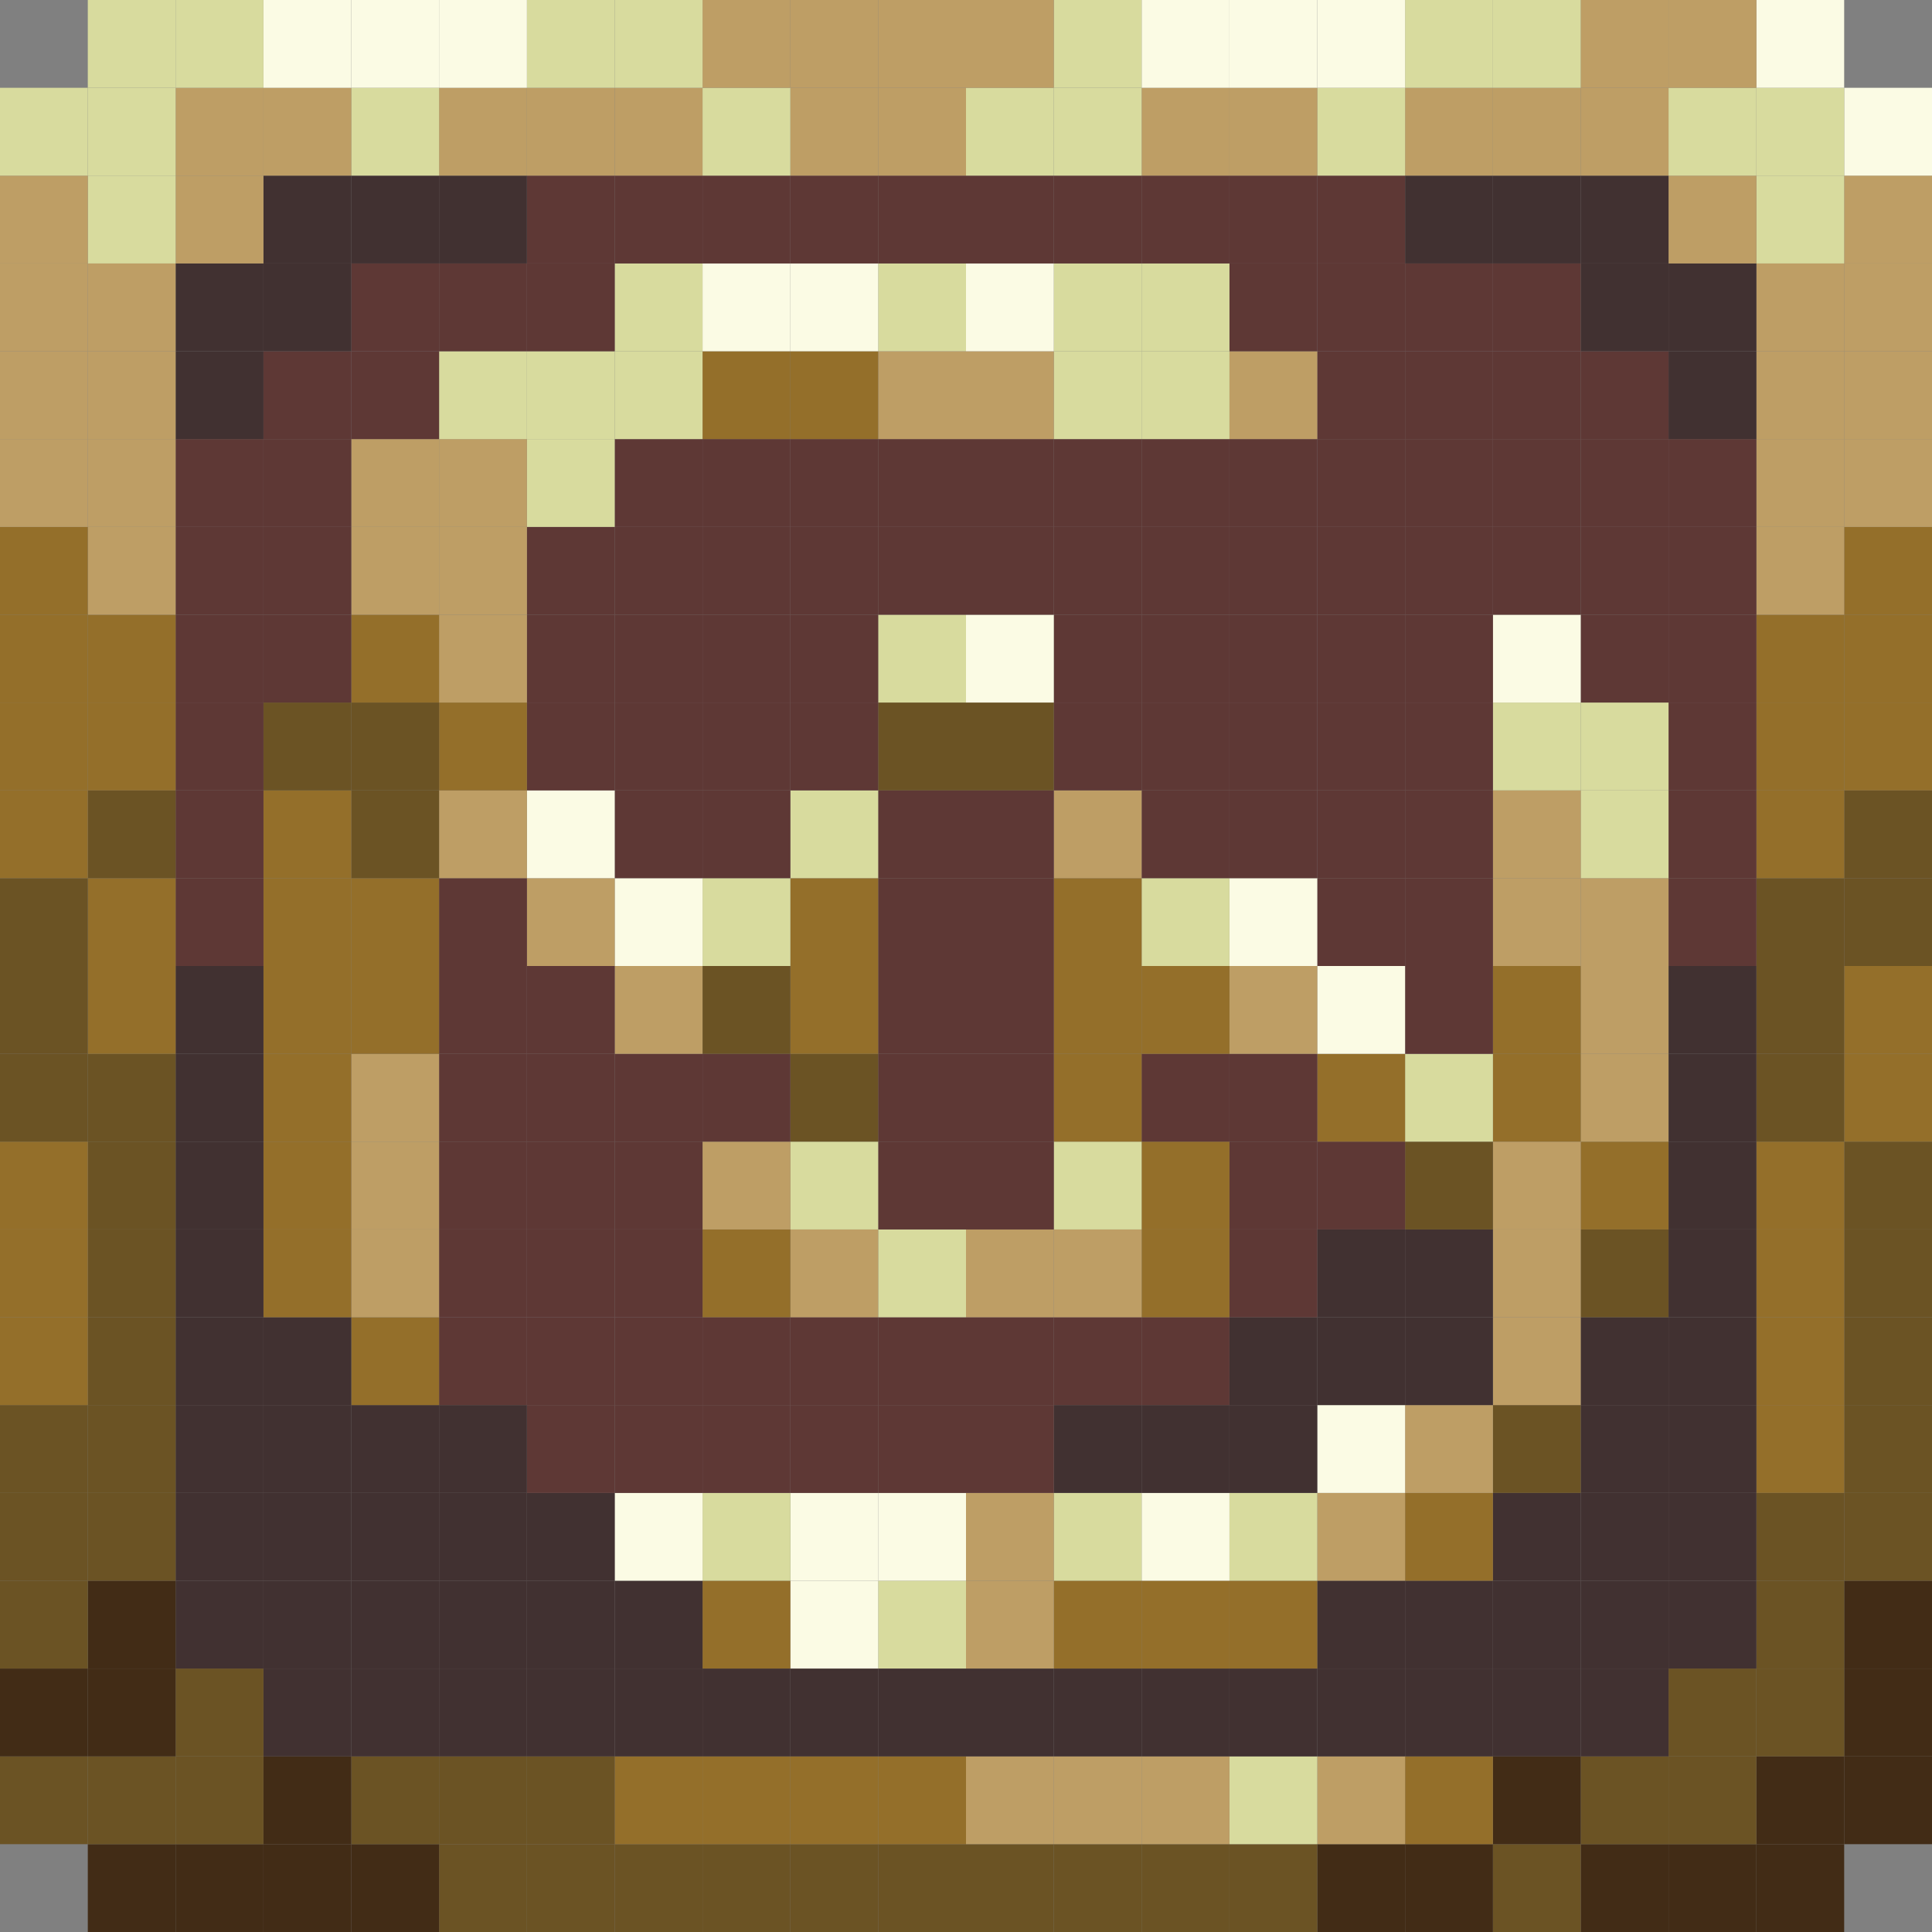<svg xmlns="http://www.w3.org/2000/svg" viewBox="0 0 567.74 567.74"><rect x="0" y="0" width="567.74" height="567.74" fill="#808080" stroke="none"/><defs><style>.cls-1{fill:#422c16;}.cls-2{fill:#6b5324;}.cls-3{fill:#946f2a;}.cls-4{fill:#be9e65;}.cls-5{fill:#fbfbe4;}.cls-6{fill:#d8db9e;}.cls-7{fill:#413131;}.cls-8{fill:#5e3835;}</style></defs><title>sam</title><g id="Layer_2" data-name="Layer 2"><g id="grid"><rect class="cls-1" x="541.93" y="516.13" width="25.81" height="25.8"/><rect class="cls-1" x="541.93" y="490.32" width="25.81" height="25.81"/><rect class="cls-1" x="541.93" y="464.51" width="25.81" height="25.81"/><rect class="cls-2" x="541.93" y="438.71" width="25.81" height="25.8"/><rect class="cls-2" x="541.93" y="412.9" width="25.81" height="25.81"/><rect class="cls-2" x="541.93" y="387.09" width="25.81" height="25.81"/><rect class="cls-2" x="541.93" y="361.29" width="25.81" height="25.8"/><rect class="cls-2" x="541.93" y="335.48" width="25.81" height="25.81"/><rect class="cls-3" x="541.93" y="309.68" width="25.81" height="25.8"/><rect class="cls-3" x="541.93" y="283.87" width="25.81" height="25.81"/><rect class="cls-2" x="541.93" y="258.06" width="25.81" height="25.81"/><rect class="cls-2" x="541.93" y="232.26" width="25.81" height="25.8"/><rect class="cls-3" x="541.93" y="206.45" width="25.81" height="25.81"/><rect class="cls-3" x="541.93" y="180.64" width="25.81" height="25.81"/><rect class="cls-3" x="541.93" y="154.84" width="25.81" height="25.8"/><rect class="cls-4" x="541.93" y="129.03" width="25.81" height="25.81"/><rect class="cls-4" x="541.93" y="103.22" width="25.81" height="25.81"/><rect class="cls-4" x="541.93" y="77.42" width="25.81" height="25.8"/><rect class="cls-4" x="541.93" y="51.61" width="25.81" height="25.81"/><rect class="cls-5" x="541.93" y="25.8" width="25.81" height="25.81"/><rect class="cls-1" x="516.13" y="541.93" width="25.8" height="25.81"/><rect class="cls-1" x="516.13" y="516.13" width="25.8" height="25.8"/><rect class="cls-2" x="516.13" y="490.32" width="25.8" height="25.81"/><rect class="cls-2" x="516.13" y="464.51" width="25.8" height="25.81"/><rect class="cls-2" x="516.13" y="438.71" width="25.8" height="25.8"/><rect class="cls-3" x="516.13" y="412.9" width="25.8" height="25.81"/><rect class="cls-3" x="516.13" y="387.09" width="25.8" height="25.81"/><rect class="cls-3" x="516.13" y="361.29" width="25.8" height="25.8"/><rect class="cls-3" x="516.13" y="335.48" width="25.8" height="25.81"/><rect class="cls-2" x="516.13" y="309.68" width="25.8" height="25.8"/><rect class="cls-2" x="516.13" y="283.87" width="25.8" height="25.81"/><rect class="cls-2" x="516.13" y="258.06" width="25.8" height="25.81"/><rect class="cls-3" x="516.13" y="232.26" width="25.8" height="25.8"/><rect class="cls-3" x="516.13" y="206.45" width="25.8" height="25.81"/><rect class="cls-3" x="516.13" y="180.64" width="25.8" height="25.81"/><rect class="cls-4" x="516.13" y="154.84" width="25.8" height="25.8"/><rect class="cls-4" x="516.13" y="129.03" width="25.8" height="25.81"/><rect class="cls-4" x="516.13" y="103.22" width="25.8" height="25.81"/><rect class="cls-4" x="516.13" y="77.42" width="25.8" height="25.8"/><rect class="cls-6" x="516.13" y="51.61" width="25.8" height="25.81"/><rect class="cls-6" x="516.13" y="25.8" width="25.8" height="25.81"/><rect class="cls-5" x="516.13" width="25.8" height="25.8"/><rect class="cls-1" x="490.32" y="541.93" width="25.81" height="25.81"/><rect class="cls-2" x="490.32" y="516.13" width="25.81" height="25.8"/><rect class="cls-2" x="490.32" y="490.32" width="25.81" height="25.81"/><rect class="cls-7" x="490.32" y="464.51" width="25.81" height="25.81"/><rect class="cls-7" x="490.32" y="438.71" width="25.81" height="25.8"/><rect class="cls-7" x="490.32" y="412.9" width="25.81" height="25.81"/><rect class="cls-7" x="490.32" y="387.09" width="25.81" height="25.81"/><rect class="cls-7" x="490.32" y="361.29" width="25.81" height="25.8"/><rect class="cls-7" x="490.32" y="335.48" width="25.81" height="25.81"/><rect class="cls-7" x="490.32" y="309.68" width="25.81" height="25.8"/><rect class="cls-7" x="490.32" y="283.87" width="25.81" height="25.81"/><rect class="cls-8" x="490.32" y="258.06" width="25.81" height="25.81"/><rect class="cls-8" x="490.32" y="232.26" width="25.81" height="25.8"/><rect class="cls-8" x="490.32" y="206.45" width="25.81" height="25.81"/><rect class="cls-8" x="490.32" y="180.64" width="25.81" height="25.81"/><rect class="cls-8" x="490.32" y="154.84" width="25.81" height="25.8"/><rect class="cls-8" x="490.32" y="129.03" width="25.81" height="25.81"/><rect class="cls-7" x="490.32" y="103.22" width="25.81" height="25.81"/><rect class="cls-7" x="490.32" y="77.42" width="25.81" height="25.8"/><rect class="cls-4" x="490.32" y="51.61" width="25.81" height="25.81"/><rect class="cls-6" x="490.32" y="25.8" width="25.81" height="25.81"/><rect class="cls-4" x="490.32" width="25.81" height="25.8"/><rect class="cls-1" x="464.51" y="541.93" width="25.81" height="25.81"/><rect class="cls-2" x="464.51" y="516.13" width="25.81" height="25.8"/><rect class="cls-7" x="464.51" y="490.32" width="25.81" height="25.81"/><rect class="cls-7" x="464.51" y="464.51" width="25.81" height="25.81"/><rect class="cls-7" x="464.51" y="438.71" width="25.81" height="25.8"/><rect class="cls-7" x="464.51" y="412.9" width="25.81" height="25.81"/><rect class="cls-7" x="464.51" y="387.09" width="25.81" height="25.81"/><rect class="cls-2" x="464.51" y="361.29" width="25.81" height="25.8"/><rect class="cls-3" x="464.51" y="335.48" width="25.81" height="25.81"/><rect class="cls-4" x="464.51" y="309.68" width="25.81" height="25.8"/><rect class="cls-4" x="464.51" y="283.87" width="25.81" height="25.81"/><rect class="cls-4" x="464.51" y="258.06" width="25.81" height="25.81"/><rect class="cls-6" x="464.51" y="232.26" width="25.81" height="25.8"/><rect class="cls-6" x="464.51" y="206.45" width="25.81" height="25.81"/><rect class="cls-8" x="464.51" y="180.64" width="25.81" height="25.81"/><rect class="cls-8" x="464.51" y="154.84" width="25.81" height="25.8"/><rect class="cls-8" x="464.51" y="129.03" width="25.81" height="25.81"/><rect class="cls-8" x="464.51" y="103.22" width="25.81" height="25.81"/><rect class="cls-7" x="464.51" y="77.42" width="25.81" height="25.8"/><rect class="cls-7" x="464.51" y="51.61" width="25.81" height="25.81"/><rect class="cls-4" x="464.51" y="25.8" width="25.81" height="25.81"/><rect class="cls-4" x="464.51" width="25.81" height="25.8"/><rect class="cls-2" x="438.71" y="541.93" width="25.8" height="25.81"/><rect class="cls-1" x="438.71" y="516.13" width="25.8" height="25.8"/><rect class="cls-7" x="438.71" y="490.32" width="25.8" height="25.81"/><rect class="cls-7" x="438.71" y="464.51" width="25.8" height="25.81"/><rect class="cls-7" x="438.71" y="438.71" width="25.8" height="25.8"/><rect class="cls-2" x="438.71" y="412.9" width="25.8" height="25.81"/><rect class="cls-4" x="438.71" y="387.09" width="25.8" height="25.81"/><rect class="cls-4" x="438.71" y="361.29" width="25.8" height="25.8"/><rect class="cls-4" x="438.71" y="335.48" width="25.8" height="25.81"/><rect class="cls-3" x="438.71" y="309.68" width="25.8" height="25.8"/><rect class="cls-3" x="438.71" y="283.87" width="25.8" height="25.81"/><rect class="cls-4" x="438.71" y="258.06" width="25.8" height="25.81"/><rect class="cls-4" x="438.71" y="232.26" width="25.8" height="25.8"/><rect class="cls-6" x="438.71" y="206.45" width="25.8" height="25.81"/><rect class="cls-5" x="438.71" y="180.64" width="25.8" height="25.81"/><rect class="cls-8" x="438.71" y="154.84" width="25.8" height="25.8"/><rect class="cls-8" x="438.71" y="129.03" width="25.8" height="25.81"/><rect class="cls-8" x="438.71" y="103.22" width="25.8" height="25.81"/><rect class="cls-8" x="438.71" y="77.42" width="25.8" height="25.8"/><rect class="cls-7" x="438.71" y="51.61" width="25.8" height="25.81"/><rect class="cls-4" x="438.71" y="25.8" width="25.8" height="25.81"/><rect class="cls-6" x="438.71" width="25.8" height="25.8"/><rect class="cls-1" x="412.9" y="541.93" width="25.81" height="25.81"/><rect class="cls-3" x="412.9" y="516.13" width="25.81" height="25.8"/><rect class="cls-7" x="412.9" y="490.32" width="25.81" height="25.81"/><rect class="cls-7" x="412.9" y="464.51" width="25.81" height="25.81"/><rect class="cls-3" x="412.9" y="438.71" width="25.81" height="25.8"/><rect class="cls-4" x="412.9" y="412.9" width="25.81" height="25.81"/><rect class="cls-7" x="412.9" y="387.09" width="25.81" height="25.81"/><rect class="cls-7" x="412.9" y="361.29" width="25.81" height="25.8"/><rect class="cls-2" x="412.9" y="335.48" width="25.81" height="25.81"/><rect class="cls-6" x="412.9" y="309.68" width="25.81" height="25.8"/><rect class="cls-8" x="412.9" y="283.87" width="25.81" height="25.81"/><rect class="cls-8" x="412.9" y="258.06" width="25.81" height="25.81"/><rect class="cls-8" x="412.9" y="232.26" width="25.81" height="25.8"/><rect class="cls-8" x="412.9" y="206.45" width="25.81" height="25.81"/><rect class="cls-8" x="412.9" y="180.64" width="25.81" height="25.81"/><rect class="cls-8" x="412.9" y="154.84" width="25.81" height="25.8"/><rect class="cls-8" x="412.9" y="129.03" width="25.81" height="25.81"/><rect class="cls-8" x="412.9" y="103.22" width="25.81" height="25.81"/><rect class="cls-8" x="412.9" y="77.42" width="25.81" height="25.8"/><rect class="cls-7" x="412.9" y="51.61" width="25.81" height="25.81"/><rect class="cls-4" x="412.9" y="25.8" width="25.81" height="25.81"/><rect class="cls-6" x="412.9" width="25.81" height="25.8"/><rect class="cls-1" x="387.09" y="541.93" width="25.81" height="25.81"/><rect class="cls-4" x="387.09" y="516.13" width="25.81" height="25.8"/><rect class="cls-7" x="387.09" y="490.32" width="25.81" height="25.81"/><rect class="cls-7" x="387.09" y="464.51" width="25.81" height="25.81"/><rect class="cls-4" x="387.09" y="438.71" width="25.81" height="25.8"/><rect class="cls-5" x="387.09" y="412.9" width="25.81" height="25.81"/><rect class="cls-7" x="387.09" y="387.09" width="25.81" height="25.81"/><rect class="cls-7" x="387.09" y="361.29" width="25.81" height="25.8"/><rect class="cls-8" x="387.09" y="335.48" width="25.81" height="25.81"/><rect class="cls-3" x="387.09" y="309.68" width="25.81" height="25.8"/><rect class="cls-5" x="387.09" y="283.87" width="25.81" height="25.81"/><rect class="cls-8" x="387.09" y="258.06" width="25.81" height="25.81"/><rect class="cls-8" x="387.09" y="232.26" width="25.81" height="25.8"/><rect class="cls-8" x="387.09" y="206.45" width="25.81" height="25.81"/><rect class="cls-8" x="387.09" y="180.64" width="25.81" height="25.81"/><rect class="cls-8" x="387.09" y="154.84" width="25.81" height="25.8"/><rect class="cls-8" x="387.09" y="129.03" width="25.81" height="25.81"/><rect class="cls-8" x="387.09" y="103.22" width="25.81" height="25.81"/><rect class="cls-8" x="387.09" y="77.42" width="25.81" height="25.8"/><rect class="cls-8" x="387.09" y="51.61" width="25.81" height="25.81"/><rect class="cls-6" x="387.09" y="25.8" width="25.81" height="25.81"/><rect class="cls-5" x="387.09" width="25.81" height="25.8"/><rect class="cls-2" x="361.29" y="541.93" width="25.8" height="25.81"/><rect class="cls-6" x="361.29" y="516.13" width="25.8" height="25.8"/><rect class="cls-7" x="361.29" y="490.32" width="25.8" height="25.81"/><rect class="cls-3" x="361.29" y="464.51" width="25.8" height="25.81"/><rect class="cls-6" x="361.29" y="438.71" width="25.8" height="25.8"/><rect class="cls-7" x="361.29" y="412.9" width="25.8" height="25.81"/><rect class="cls-7" x="361.29" y="387.09" width="25.8" height="25.81"/><rect class="cls-8" x="361.29" y="361.29" width="25.8" height="25.8"/><rect class="cls-8" x="361.29" y="335.48" width="25.8" height="25.81"/><rect class="cls-8" x="361.29" y="309.68" width="25.8" height="25.8"/><rect class="cls-4" x="361.29" y="283.87" width="25.8" height="25.81"/><rect class="cls-5" x="361.29" y="258.06" width="25.8" height="25.81"/><rect class="cls-8" x="361.29" y="232.26" width="25.8" height="25.8"/><rect class="cls-8" x="361.29" y="206.45" width="25.8" height="25.81"/><rect class="cls-8" x="361.29" y="180.64" width="25.8" height="25.81"/><rect class="cls-8" x="361.29" y="154.84" width="25.8" height="25.8"/><rect class="cls-8" x="361.29" y="129.03" width="25.8" height="25.81"/><rect class="cls-4" x="361.29" y="103.22" width="25.8" height="25.81"/><rect class="cls-8" x="361.29" y="77.42" width="25.8" height="25.8"/><rect class="cls-8" x="361.29" y="51.61" width="25.8" height="25.81"/><rect class="cls-4" x="361.29" y="25.8" width="25.8" height="25.81"/><rect class="cls-5" x="361.29" width="25.8" height="25.8"/><rect class="cls-2" x="335.48" y="541.93" width="25.81" height="25.81"/><rect class="cls-4" x="335.48" y="516.13" width="25.81" height="25.8"/><rect class="cls-7" x="335.48" y="490.32" width="25.81" height="25.81"/><rect class="cls-3" x="335.48" y="464.51" width="25.81" height="25.81"/><rect class="cls-5" x="335.48" y="438.71" width="25.81" height="25.8"/><rect class="cls-7" x="335.48" y="412.9" width="25.81" height="25.81"/><rect class="cls-8" x="335.48" y="387.09" width="25.81" height="25.81"/><rect class="cls-3" x="335.48" y="361.29" width="25.81" height="25.8"/><rect class="cls-3" x="335.48" y="335.48" width="25.81" height="25.81"/><rect class="cls-8" x="335.48" y="309.68" width="25.81" height="25.8"/><rect class="cls-3" x="335.48" y="283.87" width="25.81" height="25.81"/><rect class="cls-6" x="335.48" y="258.06" width="25.81" height="25.81"/><rect class="cls-8" x="335.48" y="232.26" width="25.81" height="25.8"/><rect class="cls-8" x="335.48" y="206.45" width="25.81" height="25.81"/><rect class="cls-8" x="335.48" y="180.64" width="25.81" height="25.81"/><rect class="cls-8" x="335.48" y="154.84" width="25.81" height="25.8"/><rect class="cls-8" x="335.48" y="129.03" width="25.81" height="25.81"/><rect class="cls-6" x="335.48" y="103.22" width="25.81" height="25.81"/><rect class="cls-6" x="335.48" y="77.42" width="25.81" height="25.8"/><rect class="cls-8" x="335.48" y="51.61" width="25.81" height="25.81"/><rect class="cls-4" x="335.48" y="25.8" width="25.81" height="25.81"/><rect class="cls-5" x="335.48" width="25.81" height="25.8"/><rect class="cls-2" x="309.67" y="541.93" width="25.81" height="25.81"/><rect class="cls-4" x="309.67" y="516.13" width="25.81" height="25.8"/><rect class="cls-7" x="309.67" y="490.32" width="25.81" height="25.81"/><rect class="cls-3" x="309.67" y="464.51" width="25.81" height="25.81"/><rect class="cls-6" x="309.67" y="438.71" width="25.81" height="25.8"/><rect class="cls-7" x="309.67" y="412.9" width="25.81" height="25.81"/><rect class="cls-8" x="309.67" y="387.09" width="25.81" height="25.81"/><rect class="cls-4" x="309.67" y="361.29" width="25.81" height="25.8"/><rect class="cls-6" x="309.67" y="335.48" width="25.81" height="25.81"/><rect class="cls-3" x="309.67" y="309.68" width="25.81" height="25.8"/><rect class="cls-3" x="309.67" y="283.87" width="25.81" height="25.81"/><rect class="cls-3" x="309.67" y="258.06" width="25.81" height="25.81"/><rect class="cls-4" x="309.67" y="232.26" width="25.81" height="25.8"/><rect class="cls-8" x="309.67" y="206.45" width="25.81" height="25.81"/><rect class="cls-8" x="309.67" y="180.64" width="25.81" height="25.81"/><rect class="cls-8" x="309.67" y="154.84" width="25.81" height="25.8"/><rect class="cls-8" x="309.67" y="129.03" width="25.81" height="25.81"/><rect class="cls-6" x="309.67" y="103.22" width="25.81" height="25.81"/><rect class="cls-6" x="309.67" y="77.42" width="25.81" height="25.8"/><rect class="cls-8" x="309.67" y="51.61" width="25.81" height="25.81"/><rect class="cls-6" x="309.67" y="25.8" width="25.81" height="25.81"/><rect class="cls-6" x="309.67" width="25.81" height="25.8"/><rect class="cls-2" x="283.87" y="541.93" width="25.8" height="25.81"/><rect class="cls-4" x="283.87" y="516.13" width="25.8" height="25.8"/><rect class="cls-7" x="283.87" y="490.32" width="25.8" height="25.81"/><rect class="cls-4" x="283.87" y="464.51" width="25.8" height="25.81"/><rect class="cls-4" x="283.87" y="438.71" width="25.8" height="25.8"/><rect class="cls-8" x="283.87" y="412.9" width="25.8" height="25.81"/><rect class="cls-8" x="283.87" y="387.09" width="25.8" height="25.81"/><rect class="cls-4" x="283.87" y="361.29" width="25.8" height="25.8"/><rect class="cls-8" x="283.87" y="335.48" width="25.8" height="25.81"/><rect class="cls-8" x="283.87" y="309.68" width="25.8" height="25.8"/><rect class="cls-8" x="283.87" y="283.87" width="25.8" height="25.81"/><rect class="cls-8" x="283.87" y="258.06" width="25.8" height="25.81"/><rect class="cls-8" x="283.87" y="232.26" width="25.8" height="25.8"/><rect class="cls-2" x="283.87" y="206.45" width="25.8" height="25.81"/><rect class="cls-5" x="283.87" y="180.64" width="25.8" height="25.81"/><rect class="cls-8" x="283.87" y="154.84" width="25.8" height="25.8"/><rect class="cls-8" x="283.87" y="129.03" width="25.8" height="25.81"/><rect class="cls-4" x="283.87" y="103.22" width="25.8" height="25.81"/><rect class="cls-5" x="283.87" y="77.42" width="25.8" height="25.8"/><rect class="cls-8" x="283.87" y="51.61" width="25.8" height="25.81"/><rect class="cls-6" x="283.87" y="25.8" width="25.8" height="25.81"/><rect class="cls-4" x="283.87" width="25.8" height="25.8"/><rect class="cls-2" x="258.06" y="541.93" width="25.81" height="25.81"/><rect class="cls-3" x="258.06" y="516.13" width="25.81" height="25.8"/><rect class="cls-7" x="258.06" y="490.32" width="25.81" height="25.81"/><rect class="cls-6" x="258.06" y="464.51" width="25.81" height="25.81"/><rect class="cls-5" x="258.06" y="438.71" width="25.81" height="25.8"/><rect class="cls-8" x="258.06" y="412.9" width="25.81" height="25.81"/><rect class="cls-8" x="258.06" y="387.09" width="25.81" height="25.81"/><rect class="cls-6" x="258.06" y="361.29" width="25.81" height="25.8"/><rect class="cls-8" x="258.06" y="335.48" width="25.81" height="25.81"/><rect class="cls-8" x="258.06" y="309.68" width="25.81" height="25.8"/><rect class="cls-8" x="258.06" y="283.87" width="25.81" height="25.81"/><rect class="cls-8" x="258.06" y="258.06" width="25.81" height="25.81"/><rect class="cls-8" x="258.06" y="232.26" width="25.81" height="25.8"/><rect class="cls-2" x="258.06" y="206.45" width="25.81" height="25.81"/><rect class="cls-6" x="258.06" y="180.64" width="25.81" height="25.81"/><rect class="cls-8" x="258.06" y="154.84" width="25.81" height="25.8"/><rect class="cls-8" x="258.06" y="129.03" width="25.81" height="25.81"/><rect class="cls-4" x="258.06" y="103.22" width="25.81" height="25.81"/><rect class="cls-6" x="258.06" y="77.42" width="25.81" height="25.8"/><rect class="cls-8" x="258.06" y="51.61" width="25.81" height="25.81"/><rect class="cls-4" x="258.06" y="25.8" width="25.81" height="25.81"/><rect class="cls-4" x="258.06" width="25.81" height="25.8"/><rect class="cls-2" x="232.25" y="541.93" width="25.81" height="25.81"/><rect class="cls-3" x="232.25" y="516.13" width="25.81" height="25.8"/><rect class="cls-7" x="232.25" y="490.32" width="25.81" height="25.81"/><rect class="cls-5" x="232.25" y="464.51" width="25.81" height="25.81"/><rect class="cls-5" x="232.25" y="438.71" width="25.81" height="25.8"/><rect class="cls-8" x="232.25" y="412.9" width="25.81" height="25.81"/><rect class="cls-8" x="232.25" y="387.09" width="25.81" height="25.81"/><rect class="cls-4" x="232.25" y="361.29" width="25.81" height="25.8"/><rect class="cls-6" x="232.25" y="335.48" width="25.81" height="25.81"/><rect class="cls-2" x="232.25" y="309.68" width="25.81" height="25.8"/><rect class="cls-3" x="232.25" y="283.87" width="25.81" height="25.81"/><rect class="cls-3" x="232.25" y="258.06" width="25.81" height="25.81"/><rect class="cls-6" x="232.25" y="232.26" width="25.81" height="25.8"/><rect class="cls-8" x="232.25" y="206.45" width="25.81" height="25.81"/><rect class="cls-8" x="232.25" y="180.64" width="25.81" height="25.81"/><rect class="cls-8" x="232.25" y="154.84" width="25.81" height="25.8"/><rect class="cls-8" x="232.25" y="129.03" width="25.81" height="25.81"/><rect class="cls-3" x="232.25" y="103.22" width="25.81" height="25.81"/><rect class="cls-5" x="232.25" y="77.42" width="25.81" height="25.8"/><rect class="cls-8" x="232.25" y="51.61" width="25.81" height="25.81"/><rect class="cls-4" x="232.25" y="25.8" width="25.81" height="25.81"/><rect class="cls-4" x="232.25" width="25.81" height="25.8"/><rect class="cls-2" x="206.45" y="541.93" width="25.8" height="25.81"/><rect class="cls-3" x="206.45" y="516.13" width="25.8" height="25.8"/><rect class="cls-7" x="206.45" y="490.32" width="25.8" height="25.81"/><rect class="cls-3" x="206.45" y="464.51" width="25.8" height="25.81"/><rect class="cls-6" x="206.45" y="438.71" width="25.8" height="25.8"/><rect class="cls-8" x="206.45" y="412.9" width="25.8" height="25.81"/><rect class="cls-8" x="206.45" y="387.09" width="25.8" height="25.81"/><rect class="cls-3" x="206.45" y="361.29" width="25.8" height="25.8"/><rect class="cls-4" x="206.45" y="335.48" width="25.8" height="25.81"/><rect class="cls-8" x="206.45" y="309.68" width="25.8" height="25.8"/><rect class="cls-2" x="206.45" y="283.87" width="25.8" height="25.81"/><rect class="cls-6" x="206.45" y="258.06" width="25.8" height="25.81"/><rect class="cls-8" x="206.45" y="232.26" width="25.8" height="25.8"/><rect class="cls-8" x="206.45" y="206.45" width="25.8" height="25.81"/><rect class="cls-8" x="206.45" y="180.64" width="25.8" height="25.81"/><rect class="cls-8" x="206.45" y="154.84" width="25.8" height="25.8"/><rect class="cls-8" x="206.45" y="129.03" width="25.8" height="25.81"/><rect class="cls-3" x="206.45" y="103.22" width="25.8" height="25.81"/><rect class="cls-5" x="206.45" y="77.42" width="25.8" height="25.8"/><rect class="cls-8" x="206.45" y="51.61" width="25.8" height="25.81"/><rect class="cls-6" x="206.45" y="25.8" width="25.8" height="25.81"/><rect class="cls-4" x="206.45" width="25.8" height="25.8"/><rect class="cls-2" x="180.64" y="541.93" width="25.81" height="25.81"/><rect class="cls-3" x="180.64" y="516.13" width="25.81" height="25.8"/><rect class="cls-7" x="180.64" y="490.32" width="25.81" height="25.81"/><rect class="cls-7" x="180.64" y="464.51" width="25.81" height="25.81"/><rect class="cls-5" x="180.64" y="438.71" width="25.81" height="25.8"/><rect class="cls-8" x="180.64" y="412.9" width="25.81" height="25.81"/><rect class="cls-8" x="180.64" y="387.09" width="25.81" height="25.81"/><rect class="cls-8" x="180.64" y="361.29" width="25.81" height="25.8"/><rect class="cls-8" x="180.64" y="335.48" width="25.81" height="25.81"/><rect class="cls-8" x="180.64" y="309.68" width="25.81" height="25.8"/><rect class="cls-4" x="180.64" y="283.87" width="25.81" height="25.81"/><rect class="cls-5" x="180.64" y="258.06" width="25.81" height="25.81"/><rect class="cls-8" x="180.64" y="232.26" width="25.81" height="25.8"/><rect class="cls-8" x="180.64" y="206.45" width="25.81" height="25.81"/><rect class="cls-8" x="180.64" y="180.64" width="25.81" height="25.81"/><rect class="cls-8" x="180.64" y="154.84" width="25.81" height="25.8"/><rect class="cls-8" x="180.64" y="129.03" width="25.81" height="25.81"/><rect class="cls-6" x="180.64" y="103.22" width="25.81" height="25.81"/><rect class="cls-6" x="180.64" y="77.42" width="25.81" height="25.8"/><rect class="cls-8" x="180.64" y="51.61" width="25.81" height="25.81"/><rect class="cls-4" x="180.64" y="25.8" width="25.81" height="25.81"/><rect class="cls-6" x="180.64" width="25.81" height="25.8"/><rect class="cls-2" x="154.84" y="541.93" width="25.8" height="25.81"/><rect class="cls-2" x="154.84" y="516.13" width="25.8" height="25.8"/><rect class="cls-7" x="154.84" y="490.32" width="25.8" height="25.81"/><rect class="cls-7" x="154.84" y="464.51" width="25.8" height="25.81"/><rect class="cls-7" x="154.84" y="438.71" width="25.8" height="25.8"/><rect class="cls-8" x="154.84" y="412.9" width="25.8" height="25.81"/><rect class="cls-8" x="154.84" y="387.09" width="25.8" height="25.81"/><rect class="cls-8" x="154.84" y="361.29" width="25.8" height="25.8"/><rect class="cls-8" x="154.84" y="335.48" width="25.8" height="25.81"/><rect class="cls-8" x="154.84" y="309.68" width="25.8" height="25.8"/><rect class="cls-8" x="154.84" y="283.87" width="25.8" height="25.81"/><rect class="cls-4" x="154.84" y="258.06" width="25.8" height="25.81"/><rect class="cls-5" x="154.84" y="232.26" width="25.8" height="25.8"/><rect class="cls-8" x="154.84" y="206.45" width="25.8" height="25.81"/><rect class="cls-8" x="154.84" y="180.64" width="25.8" height="25.81"/><rect class="cls-8" x="154.84" y="154.84" width="25.8" height="25.8"/><rect class="cls-6" x="154.84" y="129.03" width="25.8" height="25.81"/><rect class="cls-6" x="154.84" y="103.22" width="25.8" height="25.81"/><rect class="cls-8" x="154.84" y="77.42" width="25.8" height="25.8"/><rect class="cls-8" x="154.84" y="51.61" width="25.8" height="25.81"/><rect class="cls-4" x="154.84" y="25.8" width="25.8" height="25.81"/><rect class="cls-6" x="154.84" width="25.8" height="25.8"/><rect class="cls-2" x="129.03" y="541.93" width="25.81" height="25.81"/><rect class="cls-2" x="129.03" y="516.13" width="25.81" height="25.8"/><rect class="cls-7" x="129.03" y="490.32" width="25.81" height="25.81"/><rect class="cls-7" x="129.03" y="464.51" width="25.81" height="25.81"/><rect class="cls-7" x="129.03" y="438.71" width="25.81" height="25.8"/><rect class="cls-7" x="129.03" y="412.9" width="25.81" height="25.81"/><rect class="cls-8" x="129.03" y="387.09" width="25.81" height="25.81"/><rect class="cls-8" x="129.03" y="361.29" width="25.81" height="25.8"/><rect class="cls-8" x="129.03" y="335.48" width="25.81" height="25.81"/><rect class="cls-8" x="129.03" y="309.68" width="25.81" height="25.8"/><rect class="cls-8" x="129.03" y="283.87" width="25.81" height="25.81"/><rect class="cls-8" x="129.03" y="258.06" width="25.81" height="25.81"/><rect class="cls-4" x="129.03" y="232.26" width="25.81" height="25.8"/><rect class="cls-3" x="129.03" y="206.45" width="25.81" height="25.81"/><rect class="cls-4" x="129.03" y="180.64" width="25.81" height="25.81"/><rect class="cls-4" x="129.03" y="154.84" width="25.81" height="25.8"/><rect class="cls-4" x="129.03" y="129.03" width="25.81" height="25.81"/><rect class="cls-6" x="129.03" y="103.22" width="25.81" height="25.81"/><rect class="cls-8" x="129.03" y="77.42" width="25.81" height="25.8"/><rect class="cls-7" x="129.03" y="51.61" width="25.81" height="25.81"/><rect class="cls-4" x="129.03" y="25.8" width="25.81" height="25.81"/><rect class="cls-5" x="129.03" width="25.81" height="25.8"/><rect class="cls-1" x="103.22" y="541.93" width="25.81" height="25.81"/><rect class="cls-2" x="103.22" y="516.13" width="25.81" height="25.8"/><rect class="cls-7" x="103.22" y="490.32" width="25.81" height="25.81"/><rect class="cls-7" x="103.22" y="464.51" width="25.81" height="25.81"/><rect class="cls-7" x="103.22" y="438.71" width="25.81" height="25.8"/><rect class="cls-7" x="103.22" y="412.9" width="25.81" height="25.81"/><rect class="cls-3" x="103.22" y="387.09" width="25.81" height="25.81"/><rect class="cls-4" x="103.22" y="361.29" width="25.81" height="25.8"/><rect class="cls-4" x="103.22" y="335.48" width="25.81" height="25.81"/><rect class="cls-4" x="103.22" y="309.68" width="25.81" height="25.8"/><rect class="cls-3" x="103.22" y="283.87" width="25.81" height="25.81"/><rect class="cls-3" x="103.22" y="258.06" width="25.81" height="25.81"/><rect class="cls-2" x="103.22" y="232.26" width="25.81" height="25.8"/><rect class="cls-2" x="103.22" y="206.45" width="25.81" height="25.81"/><rect class="cls-3" x="103.22" y="180.64" width="25.81" height="25.81"/><rect class="cls-4" x="103.22" y="154.84" width="25.81" height="25.8"/><rect class="cls-4" x="103.22" y="129.03" width="25.81" height="25.81"/><rect class="cls-8" x="103.22" y="103.22" width="25.81" height="25.81"/><rect class="cls-8" x="103.22" y="77.42" width="25.81" height="25.8"/><rect class="cls-7" x="103.22" y="51.61" width="25.81" height="25.81"/><rect class="cls-6" x="103.22" y="25.8" width="25.81" height="25.81"/><rect class="cls-5" x="103.22" width="25.81" height="25.8"/><rect class="cls-1" x="77.42" y="541.93" width="25.8" height="25.81"/><rect class="cls-1" x="77.42" y="516.13" width="25.8" height="25.8"/><rect class="cls-7" x="77.42" y="490.32" width="25.8" height="25.81"/><rect class="cls-7" x="77.42" y="464.51" width="25.8" height="25.81"/><rect class="cls-7" x="77.42" y="438.71" width="25.8" height="25.8"/><rect class="cls-7" x="77.42" y="412.9" width="25.8" height="25.81"/><rect class="cls-7" x="77.42" y="387.09" width="25.8" height="25.81"/><rect class="cls-3" x="77.42" y="361.29" width="25.8" height="25.8"/><rect class="cls-3" x="77.42" y="335.48" width="25.8" height="25.81"/><rect class="cls-3" x="77.42" y="309.68" width="25.8" height="25.8"/><rect class="cls-3" x="77.42" y="283.87" width="25.8" height="25.81"/><rect class="cls-3" x="77.42" y="258.06" width="25.8" height="25.81"/><rect class="cls-3" x="77.42" y="232.26" width="25.8" height="25.8"/><rect class="cls-2" x="77.42" y="206.45" width="25.8" height="25.81"/><rect class="cls-8" x="77.42" y="180.64" width="25.8" height="25.81"/><rect class="cls-8" x="77.42" y="154.84" width="25.8" height="25.8"/><rect class="cls-8" x="77.42" y="129.03" width="25.8" height="25.81"/><rect class="cls-8" x="77.42" y="103.22" width="25.8" height="25.81"/><rect class="cls-7" x="77.42" y="77.42" width="25.8" height="25.8"/><rect class="cls-7" x="77.42" y="51.61" width="25.8" height="25.81"/><rect class="cls-4" x="77.42" y="25.8" width="25.8" height="25.81"/><rect class="cls-5" x="77.42" width="25.8" height="25.8"/><rect class="cls-1" x="51.61" y="541.93" width="25.81" height="25.81"/><rect class="cls-2" x="51.61" y="516.13" width="25.81" height="25.8"/><rect class="cls-2" x="51.61" y="490.32" width="25.81" height="25.81"/><rect class="cls-7" x="51.61" y="464.51" width="25.81" height="25.81"/><rect class="cls-7" x="51.61" y="438.71" width="25.81" height="25.8"/><rect class="cls-7" x="51.61" y="412.9" width="25.81" height="25.81"/><rect class="cls-7" x="51.61" y="387.09" width="25.81" height="25.81"/><rect class="cls-7" x="51.61" y="361.29" width="25.81" height="25.8"/><rect class="cls-7" x="51.61" y="335.48" width="25.81" height="25.81"/><rect class="cls-7" x="51.61" y="309.68" width="25.81" height="25.8"/><rect class="cls-7" x="51.61" y="283.87" width="25.81" height="25.81"/><rect class="cls-8" x="51.61" y="258.06" width="25.81" height="25.81"/><rect class="cls-8" x="51.61" y="232.26" width="25.81" height="25.8"/><rect class="cls-8" x="51.61" y="206.45" width="25.81" height="25.81"/><rect class="cls-8" x="51.61" y="180.64" width="25.81" height="25.81"/><rect class="cls-8" x="51.61" y="154.84" width="25.81" height="25.8"/><rect class="cls-8" x="51.61" y="129.03" width="25.81" height="25.81"/><rect class="cls-7" x="51.61" y="103.22" width="25.81" height="25.81"/><rect class="cls-7" x="51.61" y="77.42" width="25.81" height="25.8"/><rect class="cls-4" x="51.61" y="51.61" width="25.81" height="25.81"/><rect class="cls-4" x="51.61" y="25.8" width="25.81" height="25.81"/><rect class="cls-6" x="51.61" width="25.81" height="25.8"/><rect class="cls-1" x="25.8" y="541.93" width="25.81" height="25.81"/><rect class="cls-2" x="25.8" y="516.13" width="25.81" height="25.8"/><rect class="cls-1" x="25.8" y="490.32" width="25.81" height="25.81"/><rect class="cls-1" x="25.8" y="464.51" width="25.81" height="25.81"/><rect class="cls-2" x="25.8" y="438.71" width="25.81" height="25.8"/><rect class="cls-2" x="25.8" y="412.9" width="25.81" height="25.81"/><rect class="cls-2" x="25.8" y="387.09" width="25.81" height="25.81"/><rect class="cls-2" x="25.8" y="361.29" width="25.81" height="25.8"/><rect class="cls-2" x="25.8" y="335.48" width="25.81" height="25.81"/><rect class="cls-2" x="25.8" y="309.68" width="25.81" height="25.8"/><rect class="cls-3" x="25.8" y="283.87" width="25.81" height="25.81"/><rect class="cls-3" x="25.8" y="258.06" width="25.81" height="25.81"/><rect class="cls-2" x="25.8" y="232.26" width="25.81" height="25.8"/><rect class="cls-3" x="25.8" y="206.45" width="25.81" height="25.81"/><rect class="cls-3" x="25.8" y="180.64" width="25.81" height="25.81"/><rect class="cls-4" x="25.8" y="154.84" width="25.81" height="25.8"/><rect class="cls-4" x="25.8" y="129.03" width="25.81" height="25.81"/><rect class="cls-4" x="25.8" y="103.22" width="25.81" height="25.81"/><rect class="cls-4" x="25.8" y="77.42" width="25.81" height="25.8"/><rect class="cls-6" x="25.8" y="51.61" width="25.81" height="25.81"/><rect class="cls-6" x="25.8" y="25.8" width="25.81" height="25.81"/><rect class="cls-6" x="25.8" width="25.81" height="25.8"/><rect class="cls-2" y="516.13" width="25.8" height="25.8"/><rect class="cls-1" y="490.32" width="25.8" height="25.81"/><rect class="cls-2" y="464.51" width="25.8" height="25.81"/><rect class="cls-2" y="438.71" width="25.8" height="25.8"/><rect class="cls-2" y="412.9" width="25.8" height="25.81"/><rect class="cls-3" y="387.09" width="25.8" height="25.81"/><rect class="cls-3" y="361.29" width="25.8" height="25.8"/><rect class="cls-3" y="335.48" width="25.8" height="25.81"/><rect class="cls-2" y="309.68" width="25.8" height="25.8"/><rect class="cls-2" y="283.87" width="25.8" height="25.81"/><rect class="cls-2" y="258.06" width="25.8" height="25.81"/><rect class="cls-3" y="232.26" width="25.8" height="25.8"/><rect class="cls-3" y="206.45" width="25.8" height="25.81"/><rect class="cls-3" y="180.64" width="25.8" height="25.81"/><rect class="cls-3" y="154.84" width="25.8" height="25.8"/><rect class="cls-4" y="129.03" width="25.8" height="25.81"/><rect class="cls-4" y="103.22" width="25.8" height="25.81"/><rect class="cls-4" y="77.42" width="25.8" height="25.8"/><rect class="cls-4" y="51.61" width="25.8" height="25.81"/><rect class="cls-6" y="25.8" width="25.8" height="25.81"/></g></g></svg>